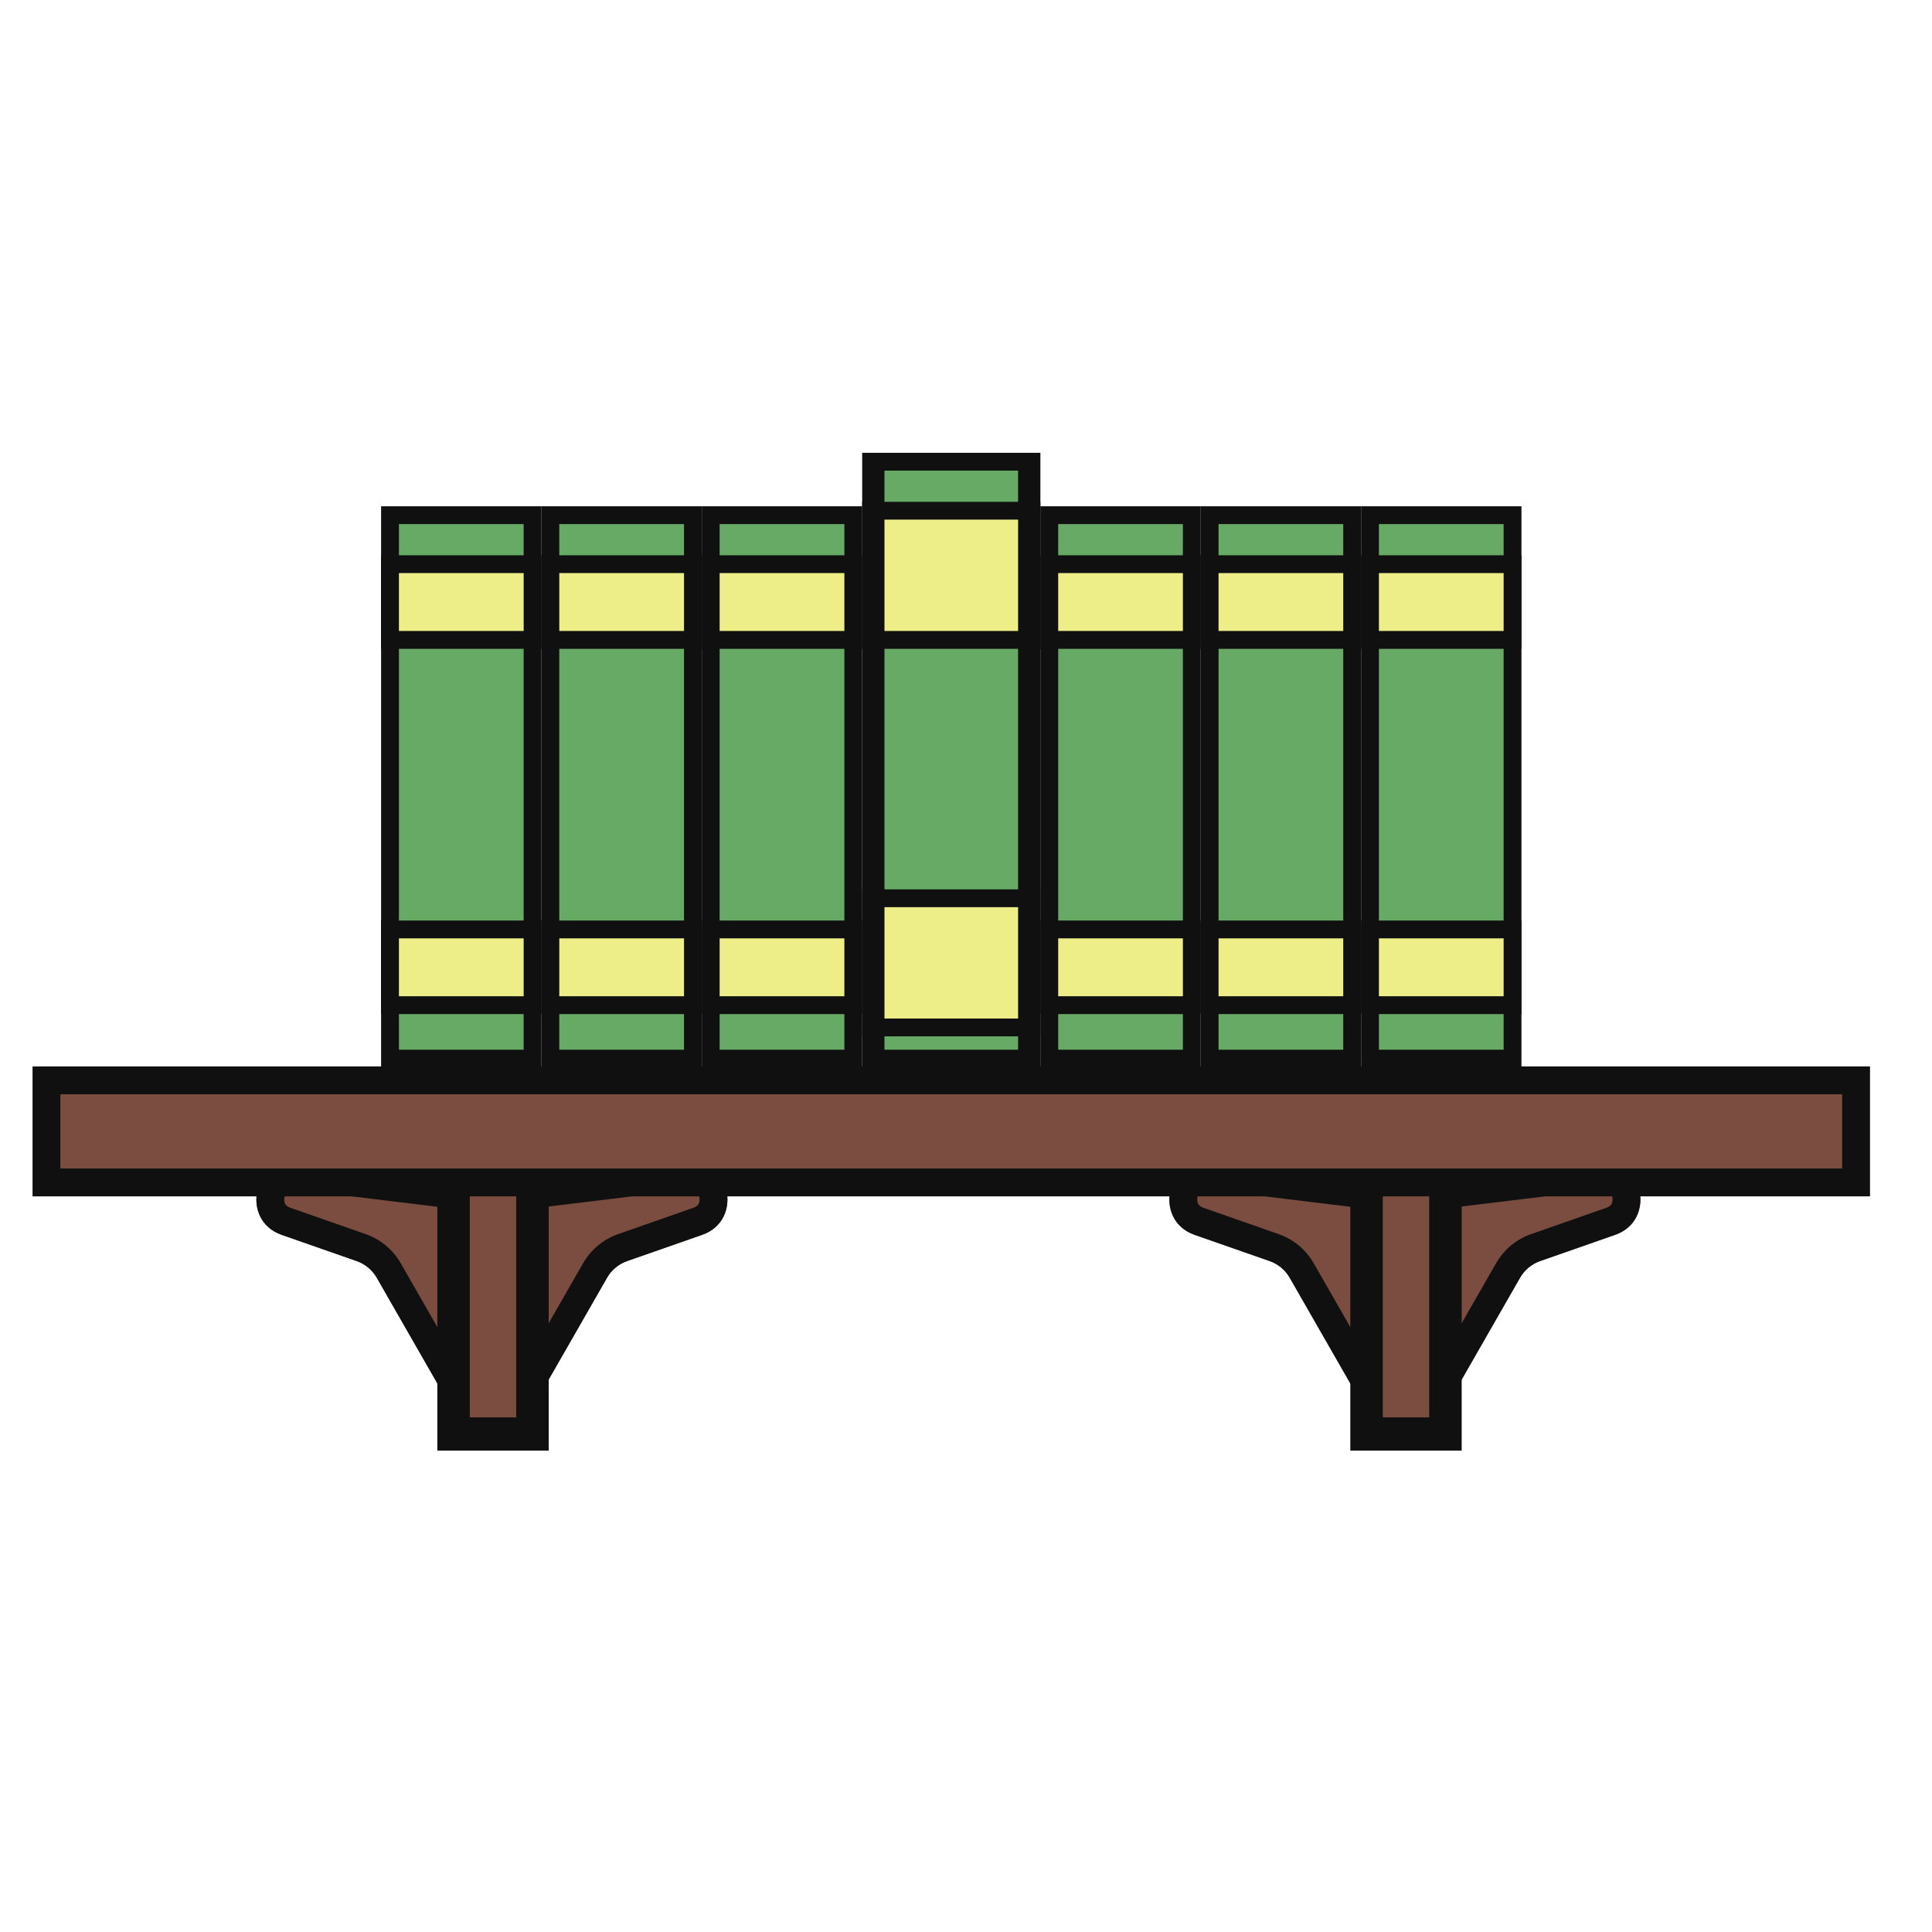 <svg width="64" height="64" viewBox="0 0 64 64" fill="none" xmlns="http://www.w3.org/2000/svg">
<path d="M47.599 47.132C47.124 47.961 45.953 47.961 45.478 47.132L42.726 42.331C42.577 42.07 42.342 41.874 42.063 41.776L39.571 40.905C38.175 40.417 38.649 38.285 40.114 38.463L46.394 39.227C46.49 39.239 46.587 39.239 46.684 39.227L52.964 38.463C54.429 38.285 54.902 40.417 53.506 40.905L51.014 41.776C50.735 41.874 50.5 42.07 50.351 42.331L47.599 47.132Z" fill="#7A4D40"/>
<path fill-rule="evenodd" clip-rule="evenodd" d="M43.522 41.852L46.273 46.653C46.392 46.861 46.685 46.861 46.804 46.653L49.556 41.852C49.816 41.397 50.228 41.053 50.716 40.883L53.208 40.011C53.333 39.968 53.372 39.91 53.391 39.872C53.416 39.82 53.43 39.739 53.408 39.644C53.387 39.549 53.34 39.481 53.296 39.446C53.264 39.42 53.203 39.385 53.072 39.401L46.792 40.165C46.624 40.185 46.453 40.185 46.285 40.165L40.005 39.401C39.874 39.385 39.814 39.42 39.782 39.446C39.737 39.481 39.69 39.549 39.669 39.644C39.648 39.739 39.662 39.82 39.687 39.872C39.705 39.91 39.745 39.968 39.869 40.011L42.361 40.883C42.849 41.053 43.261 41.397 43.522 41.852ZM45.478 47.132C45.953 47.961 47.124 47.961 47.599 47.132L50.351 42.331C50.5 42.07 50.735 41.874 51.014 41.776L53.506 40.905C54.902 40.417 54.429 38.285 52.964 38.463L46.684 39.227C46.587 39.239 46.49 39.239 46.394 39.227L40.114 38.463C38.649 38.285 38.175 40.417 39.571 40.905L42.063 41.776C42.342 41.874 42.577 42.07 42.726 42.331L45.478 47.132Z" fill="#101010"/>
<rect x="44.731" y="38.295" width="3.689" height="9.759" fill="#101010"/>
<rect x="45.807" y="39.397" width="1.537" height="7.555" fill="#7A4D40"/>
<path d="M17.355 47.132C16.88 47.961 15.71 47.961 15.235 47.132L12.483 42.331C12.334 42.07 12.098 41.874 11.819 41.776L9.328 40.905C7.931 40.417 8.405 38.285 9.87 38.463L16.15 39.227C16.246 39.239 16.344 39.239 16.44 39.227L22.72 38.463C24.185 38.285 24.659 40.417 23.262 40.905L20.77 41.776C20.492 41.874 20.256 42.07 20.107 42.331L17.355 47.132Z" fill="#7A4D40"/>
<path fill-rule="evenodd" clip-rule="evenodd" d="M13.278 41.852L16.03 46.653C16.149 46.861 16.441 46.861 16.56 46.653L19.312 41.852C19.573 41.397 19.985 41.053 20.473 40.883L22.964 40.011C23.089 39.968 23.129 39.91 23.147 39.872C23.172 39.82 23.186 39.739 23.165 39.644C23.144 39.549 23.097 39.481 23.052 39.446C23.02 39.42 22.96 39.385 22.829 39.401L16.549 40.165C16.38 40.185 16.21 40.185 16.041 40.165L9.761 39.401C9.63 39.385 9.57 39.42 9.538 39.446C9.493 39.481 9.446 39.549 9.425 39.644C9.404 39.739 9.418 39.82 9.443 39.872C9.461 39.91 9.501 39.968 9.626 40.011L12.117 40.883C12.605 41.053 13.017 41.397 13.278 41.852ZM15.235 47.132C15.71 47.961 16.88 47.961 17.355 47.132L20.107 42.331C20.256 42.07 20.492 41.874 20.77 41.776L23.262 40.905C24.659 40.417 24.185 38.285 22.72 38.463L16.44 39.227C16.344 39.239 16.246 39.239 16.15 39.227L9.87 38.463C8.405 38.285 7.931 40.417 9.328 40.905L11.819 41.776C12.098 41.874 12.334 42.07 12.483 42.331L15.235 47.132Z" fill="#101010"/>
<rect x="14.487" y="38.295" width="3.689" height="9.759" fill="#101010"/>
<rect x="15.563" y="39.397" width="1.537" height="7.555" fill="#7A4D40"/>
<rect x="1.078" y="35.327" width="60.869" height="4.304" fill="#101010"/>
<rect x="2" y="36.249" width="59.024" height="2.459" fill="#7A4D40"/>
<path d="M34.463 16.771H39.776V35.363H34.463V16.771Z" fill="#101010"/>
<path d="M35.054 17.361H39.185V34.773H35.054V17.361Z" fill="#66AA66"/>
<path d="M34.463 30.494H39.776V33.593H34.463V30.494Z" fill="#101010"/>
<path d="M35.054 31.084H39.185V33.002H35.054V31.084Z" fill="#EEEE88"/>
<path d="M34.463 18.394H39.776V21.493H34.463V18.394Z" fill="#101010"/>
<path d="M35.054 18.984H39.185V20.902H35.054V18.984Z" fill="#EEEE88"/>
<path d="M39.775 16.771H45.088V35.363H39.775V16.771Z" fill="#101010"/>
<path d="M40.366 17.361H44.497V34.773H40.366V17.361Z" fill="#66AA66"/>
<path d="M39.775 30.494H45.088V33.593H39.775V30.494Z" fill="#101010"/>
<path d="M40.366 31.084H44.497V33.002H40.366V31.084Z" fill="#EEEE88"/>
<path d="M39.775 18.394H45.088V21.493H39.775V18.394Z" fill="#101010"/>
<path d="M40.366 18.984H44.497V20.902H40.366V18.984Z" fill="#EEEE88"/>
<path d="M45.088 16.771H50.4V35.363H45.088V16.771Z" fill="#101010"/>
<path d="M45.678 17.361H49.81V34.773H45.678V17.361Z" fill="#66AA66"/>
<path d="M45.088 30.494H50.4V33.593H45.088V30.494Z" fill="#101010"/>
<path d="M45.678 31.084H49.81V33.002H45.678V31.084Z" fill="#EEEE88"/>
<path d="M45.088 18.394H50.4V21.493H45.088V18.394Z" fill="#101010"/>
<path d="M45.678 18.984H49.81V20.902H45.678V18.984Z" fill="#EEEE88"/>
<path d="M23.249 16.771H28.561V35.363H23.249V16.771Z" fill="#101010"/>
<path d="M23.839 17.361H27.971V34.773H23.839V17.361Z" fill="#66AA66"/>
<path d="M23.249 30.494H28.561V33.593H23.249V30.494Z" fill="#101010"/>
<path d="M23.839 31.084H27.971V33.002H23.839V31.084Z" fill="#EEEE88"/>
<path d="M23.249 18.394H28.561V21.493H23.249V18.394Z" fill="#101010"/>
<path d="M23.839 18.984H27.971V20.902H23.839V18.984Z" fill="#EEEE88"/>
<path d="M17.936 16.771H23.249V35.363H17.936V16.771Z" fill="#101010"/>
<path d="M18.527 17.361H22.659V34.773H18.527V17.361Z" fill="#66AA66"/>
<path d="M17.936 30.494H23.249V33.593H17.936V30.494Z" fill="#101010"/>
<path d="M18.527 31.084H22.659V33.002H18.527V31.084Z" fill="#EEEE88"/>
<path d="M17.936 18.394H23.249V21.493H17.936V18.394Z" fill="#101010"/>
<path d="M18.527 18.984H22.659V20.902H18.527V18.984Z" fill="#EEEE88"/>
<path d="M12.624 16.771H17.937V35.363H12.624V16.771Z" fill="#101010"/>
<path d="M13.215 17.361H17.347V34.773H13.215V17.361Z" fill="#66AA66"/>
<path d="M12.624 30.494H17.937V33.593H12.624V30.494Z" fill="#101010"/>
<path d="M13.215 31.084H17.347V33.002H13.215V31.084Z" fill="#EEEE88"/>
<path d="M12.624 18.394H17.937V21.493H12.624V18.394Z" fill="#101010"/>
<path d="M13.215 18.984H17.347V20.902H13.215V18.984Z" fill="#EEEE88"/>
<path d="M28.561 15H34.464V35.363H28.561V15Z" fill="#101010"/>
<path d="M29.299 15.59H33.726V34.773H29.299V15.59Z" fill="#66AA66"/>
<path d="M28.561 16.623H34.464V21.493H28.561V16.623Z" fill="#101010"/>
<path d="M29.299 17.213H33.726V20.902H29.299V17.213Z" fill="#EEEE88"/>
<path d="M28.561 29.461H34.464V34.33H28.561V29.461Z" fill="#101010"/>
<path d="M29.299 30.051H33.726V33.74H29.299V30.051Z" fill="#EEEE88"/>
</svg>
